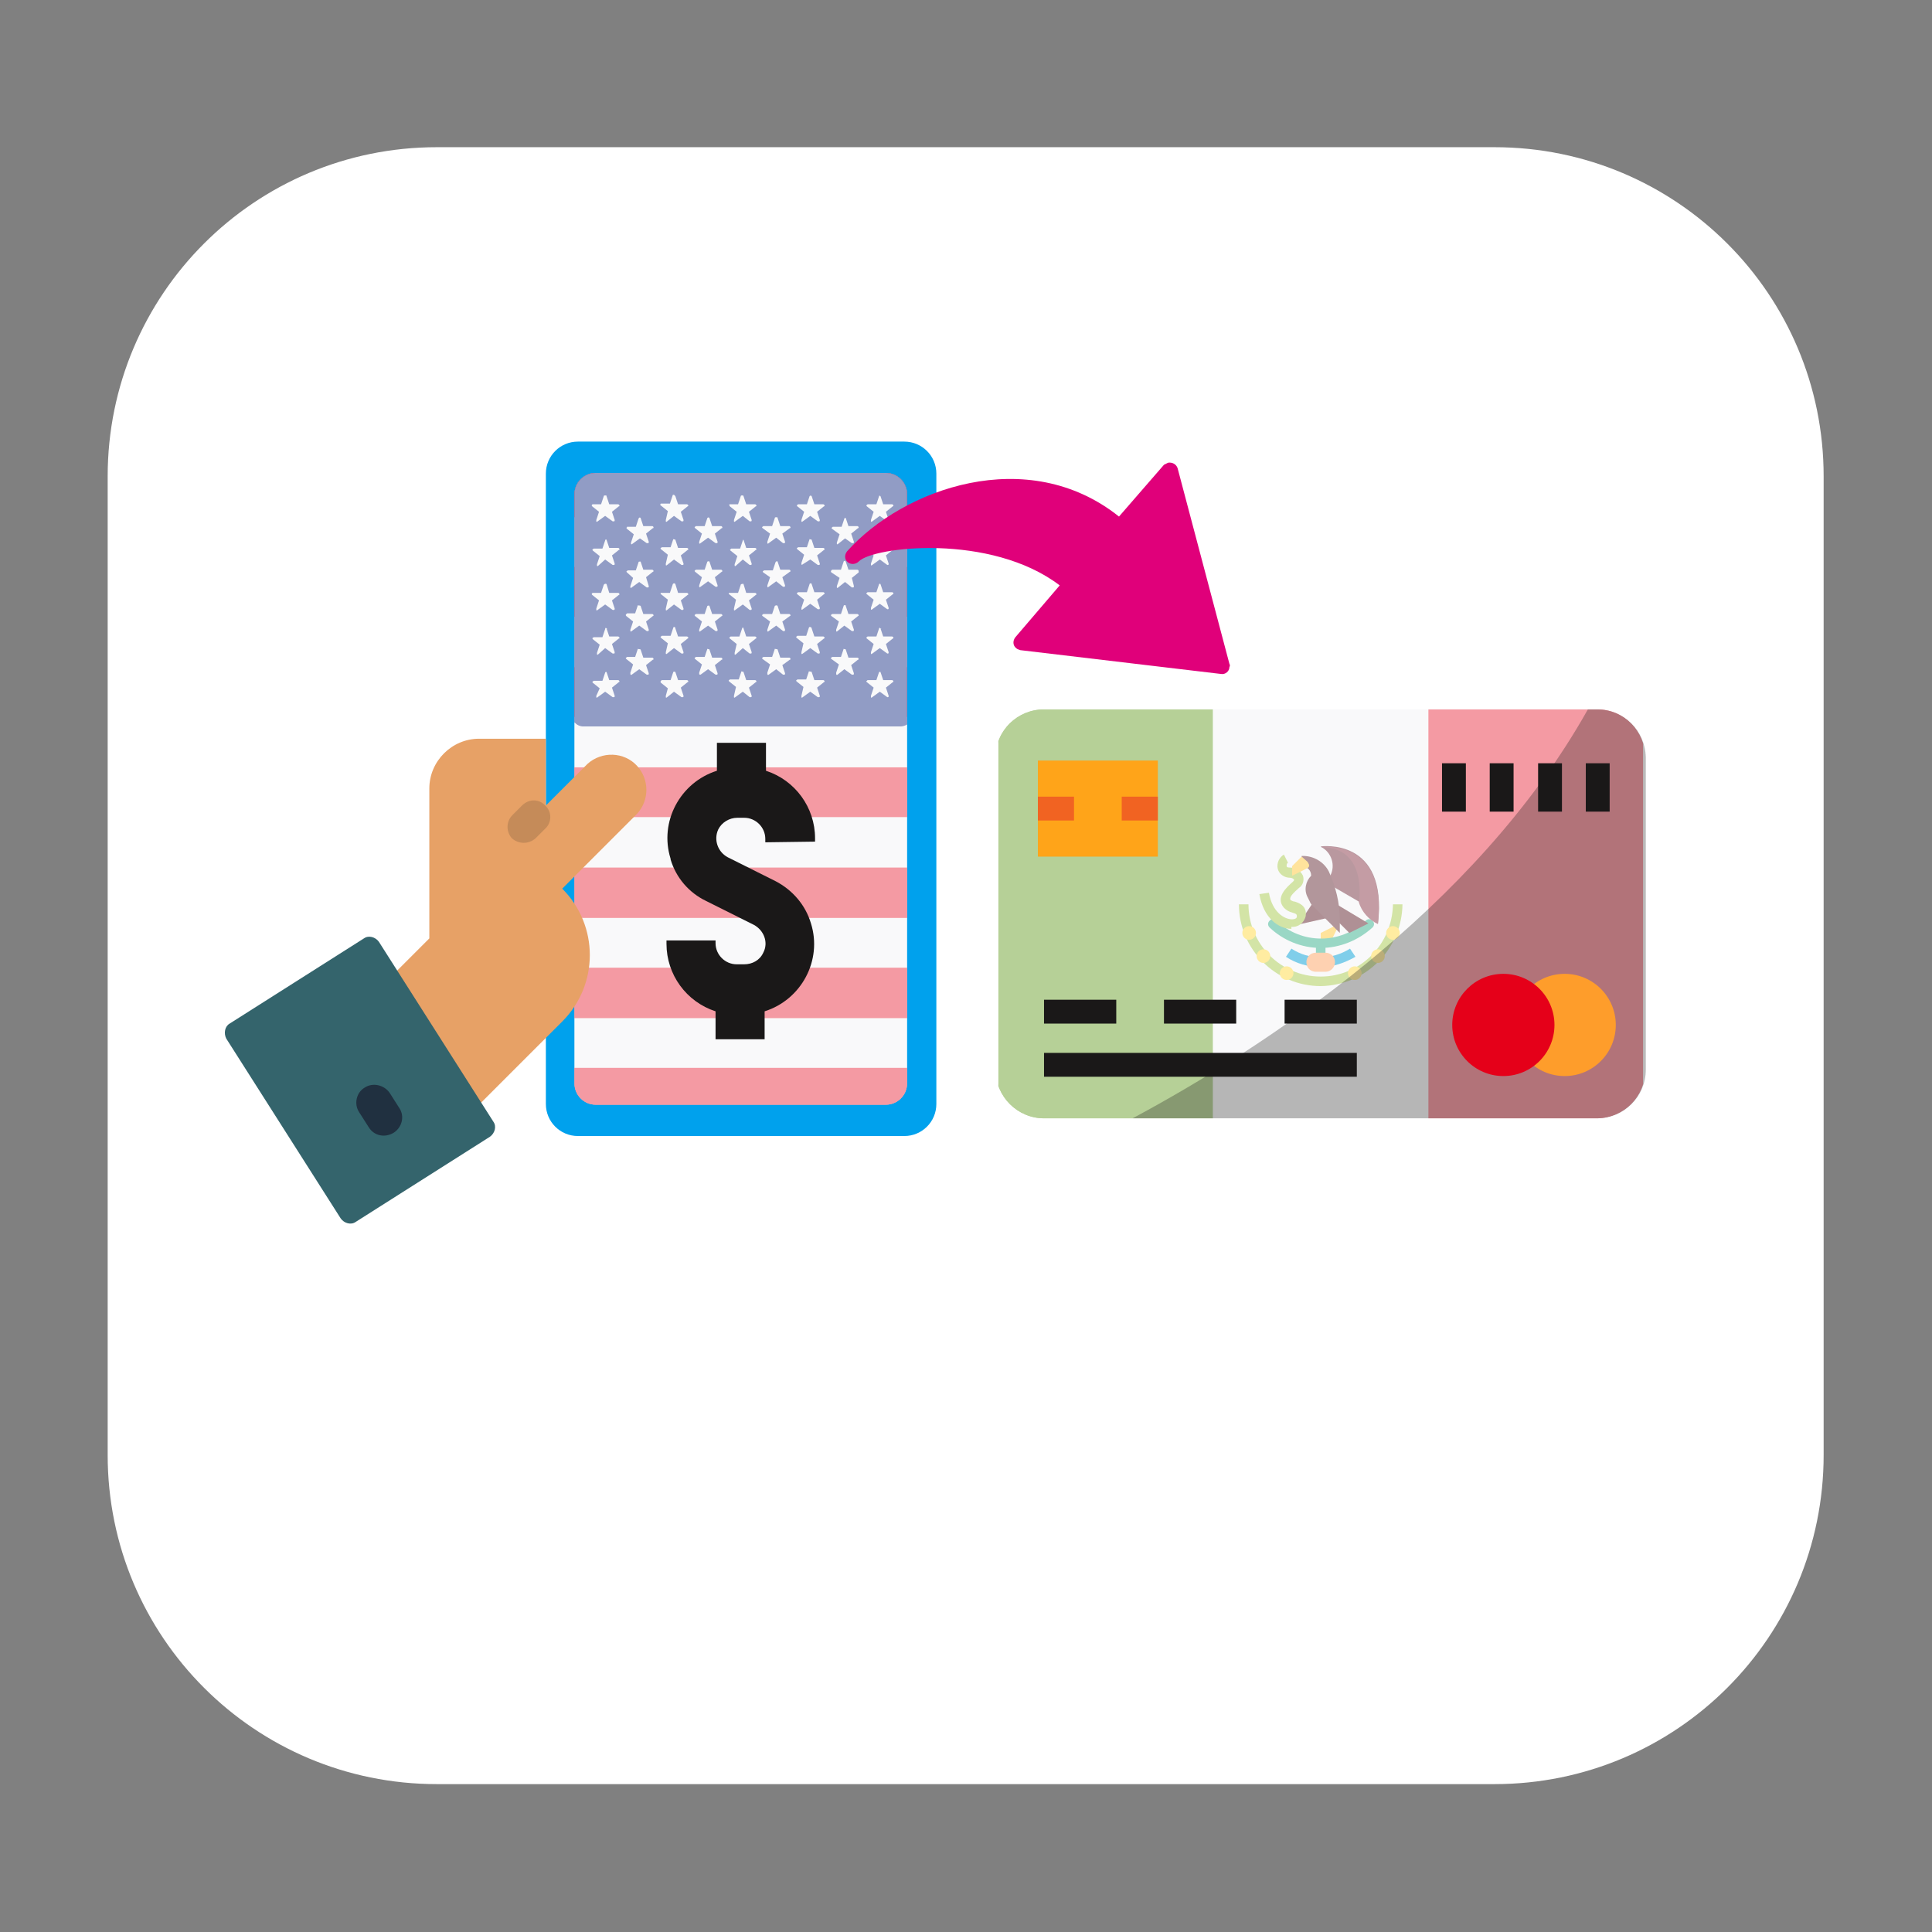 <?xml version="1.0" encoding="utf-8"?>
<!-- Generator: Adobe Illustrator 26.0.1, SVG Export Plug-In . SVG Version: 6.00 Build 0)  -->
<svg version="1.1" id="Layer_1" xmlns="http://www.w3.org/2000/svg" xmlns:xlink="http://www.w3.org/1999/xlink" x="0px" y="0px"
	 viewBox="0 0 283.5 283.5" style="enable-background:new 0 0 283.5 283.5;" xml:space="preserve">
<rect x="0" y="0" width="283.5" height="283.5" fill="#808080" stroke="none"/>
<style type="text/css">
	.st0{fill:#FFFFFF;}
	.st1{clip-path:url(#SVGID_00000128457168127345207980000005909435089813647242_);}
	.st2{fill:#6DA12F;}
	.st3{fill:#F2F3F4;}
	.st4{fill:#E93546;}
	.st5{fill:#FFC739;}
	.st6{fill:#35AE8A;}
	.st7{fill:#009CD5;}
	.st8{fill:#5F202A;}
	.st9{fill:#A7C84D;}
	.st10{fill:#73303F;}
	.st11{fill:#642C36;}
	.st12{fill:#FFD942;}
	.st13{fill:#FCA263;}
	.st14{fill:#883949;}
	.st15{opacity:0.5;fill:#FFFFFF;enable-background:new    ;}
	.st16{opacity:0.3;fill:#1A1818;enable-background:new    ;}
	.st17{fill:#FFA419;}
	.st18{fill:#F16322;}
	.st19{fill:#FE9D2B;}
	.st20{fill:#E50019;}
	.st21{fill:#1A1818;}
	.st22{fill:#00A1ED;}
	.st23{clip-path:url(#SVGID_00000057828804510598963150000013685450045108370860_);}
	.st24{fill:#22388B;}
	.st25{fill:#E7A166;}
	.st26{fill:#C58B59;}
	.st27{fill:#34646C;}
	.st28{fill:#203040;}
	.st29{fill:#E0007A;}
</style>
<g id="a6228d9d-8e31-4a1d-a172-f434c5af13ea">
	<path id="a458b093-475f-4185-8246-a544aeba1f1b" class="st0" d="M64.1,21.6h155.2c26.7,0,48.3,21.6,48.3,48.3v143.6
		c0,26.7-21.6,48.3-48.3,48.3H64.1c-26.7,0-48.3-21.6-48.3-48.3V69.9C15.8,43.2,37.4,21.6,64.1,21.6z"/>
	<path id="e368308e-799a-40ad-9527-d8e2f6f27895" class="st0" d="M64.4,22h154.8c26.6,0,48.2,21.6,48.2,48.2v143.2
		c0,26.6-21.6,48.2-48.2,48.2H64.4c-26.6,0-48.2-21.6-48.2-48.2V70.2C16.2,43.5,37.8,22,64.4,22z"/>
	<g>
		<g id="b8beea91-4947-40d2-a0a1-d2d7591323f4">
			<g id="e029ed94-53be-43cc-b9f8-f0891d1d4154">
				<g id="af156821-49b8-4656-9e20-6d2b35d19a86">
					<g>
						<defs>
							<path id="SVGID_1_" d="M153.2,104.1h81.2c3.9,0,7,3.2,7,7.1V157c0,3.9-3.1,7-7,7.1h-81.2c-3.9,0-7.1-3.2-7.1-7.1v-45.9
								C146.1,107.2,149.3,104.1,153.2,104.1z"/>
						</defs>
						<clipPath id="SVGID_00000013195021650173035730000000391438181087422910_">
							<use xlink:href="#SVGID_1_"  style="overflow:visible;"/>
						</clipPath>
						<g style="clip-path:url(#SVGID_00000013195021650173035730000000391438181087422910_);">
							<g id="b34549e1-c901-40db-ad41-7debb979ce79">
								<g id="ee1eb472-2fda-42bd-8a88-dbb45810e589">
									<path id="bb51bff6-261e-42f5-9f7c-c3a8c9a6cae7" class="st2" d="M178,165.1h-29.9c-0.9,0-1.6-0.7-1.6-1.6l0,0v-58.8
										c0-0.9,0.7-1.6,1.6-1.6l0,0H178V165.1z"/>
									<rect id="b686a84e-c5b6-4f76-93ae-0328a59aa4c0" x="178" y="103" class="st3" width="31.6" height="62.1"/>
									<path id="a4f5ee31-7c50-44d8-a252-410e1e572933" class="st4" d="M239.5,165.1h-29.9V103h29.9c0.9,0,1.6,0.7,1.6,1.6l0,0
										v58.8C241.1,164.3,240.4,165,239.5,165.1L239.5,165.1z"/>
									<g id="fa0e505e-f3d9-4ca9-b51d-f8d8567610c3">
										<path id="b4e7c86b-b334-47e4-a9fd-9ca16006f87d" class="st5" d="M196.6,135.5l-2.8,1.4v1.4h1.4L196.6,135.5z"/>
										<g id="fc8dace0-84fd-4517-aa37-d1a94c0af07e">
											<path id="a5d1aac5-ba85-4390-863a-9c683d36dcbb" class="st6" d="M193.8,141.9c-0.4,0-0.7-0.3-0.7-0.7v0v-2.8
												c0-0.4,0.4-0.7,0.8-0.6c0.3,0,0.6,0.3,0.6,0.6v2.8C194.5,141.5,194.2,141.9,193.8,141.9z"/>
											<path id="a00fc9f0-7dce-459e-9d65-bf7703372cae" class="st6" d="M193.8,139.1c-2.8,0-5.5-1.1-7.5-3c-0.3-0.3-0.3-0.7,0-1
												c0,0,0,0,0,0l0,0c0.3-0.3,0.7-0.3,1,0c0,0,0,0,0,0c3.7,3.5,9.4,3.5,13.1,0c0.3-0.3,0.7-0.3,1,0c0,0,0,0,0,0l0,0
												c0.3,0.3,0.3,0.7,0,1l0,0C199.3,138,196.6,139.1,193.8,139.1z"/>
										</g>
										<path id="b915eda3-2861-4d23-924b-2a2a712bb23d" class="st7" d="M193.8,141.9c-1.8,0-3.6-0.5-5.1-1.5l0.8-1.2
											c2.6,1.7,5.9,1.7,8.6,0l0.8,1.2C197.3,141.3,195.6,141.9,193.8,141.9z"/>
										<path id="e529fdbb-9dee-4b5c-aa5f-2318e96599b2" class="st8" d="M192.7,132.4l-1.6,2.4l-0.3,0.8l4-0.9L192.7,132.4z"/>
										<path id="f7d015fb-f1d9-489d-bf1e-c4e17fb0b034" class="st9" d="M189.5,136.3c-1.9,0-4.1-1.6-4.7-5.1l1.4-0.2
											c0.5,2.9,2.3,3.9,3.4,3.9c0.3,0,0.7-0.1,0.7-0.4s0-0.4-0.7-0.6c-0.4-0.1-0.8-0.3-1.2-0.7c-1.3-1.5,0.4-3,1.3-3.8
											c0.1-0.1,0.2-0.2,0.2-0.3c-0.1-0.2-0.4-0.3-0.6-0.3c-0.8,0-1.6-0.5-1.8-1.3c-0.2-0.8,0.2-1.7,0.9-2.1l0.6,1.2
											c-0.2,0.1-0.2,0.3-0.2,0.5c0,0.1,0.1,0.2,0.4,0.2c0.9,0,1.6,0.4,2,1.2c0.2,0.7,0,1.4-0.6,1.8c-0.9,0.8-1.5,1.4-1.2,1.8
											c0.2,0.1,0.4,0.2,0.6,0.2c0.6,0.2,1.8,0.6,1.6,2.1c-0.2,1-1.1,1.7-2.1,1.6L189.5,136.3z"/>
										<path id="ba2ab255-2a9e-43a3-af2b-dd6d9bf33232" class="st10" d="M195.2,128.5c0.8-1.5,0.2-3.4-1.3-4.2c0,0,0,0,0,0
											l-0.1-0.1c0,0,9.9-1.4,8.4,11.3l0,0c-1.1-0.9-2.1-1.9-2.8-3.2l-4.3-2.5L195.2,128.5L195.2,128.5z"/>
										<path id="a7e4a0cc-368a-46dc-a9f0-9ea59a754e54" class="st8" d="M193.8,131.3l7,4.2l-2.8,1.4l-4.2-4.2L193.8,131.3z"/>
										<path id="b05b7ae2-eebf-46a9-a0dc-221a3df14206" class="st11" d="M191,127.1L191,127.1c0.8,0,1.4,0.6,1.4,1.4l0,0
											c-0.8,0.8-1.1,2.1-0.5,3.2l0.3,0.6c0.1,0.3,0.3,0.5,0.5,0.7l3.9,3.9v-2c0-2.4-0.6-4.8-1.6-7l0,0c-0.7-1.4-2.2-2.3-3.8-2.3
											H191V127.1L191,127.1L191,127.1z"/>
										<path id="abc009b6-9df2-48cf-9d3d-95a18f4cd0e3" class="st5" d="M191,125.7l-1.4,1.4v1.4c0,0,1.7-0.8,2.2-1.1
											c0.3-0.1,0.4-0.4,0.2-0.7c0-0.1-0.1-0.1-0.1-0.2C191.7,126.3,191,125.7,191,125.7z"/>
										<path id="f36d9458-e032-4180-b835-276dbdb2bac7" class="st9" d="M193.8,144.7c-6.6,0-12-5.4-12-12h1.4
											c0,5.8,4.7,10.6,10.6,10.6c5.8,0,10.5-4.7,10.6-10.6h1.4C205.7,139.3,200.4,144.6,193.8,144.7z"/>
										<g id="a3b79a61-511e-4061-a77d-48480e37b02c">
											<circle id="bafeb9a1-4dc7-4517-86dc-0f7f75340eab" class="st12" cx="183.3" cy="136.9" r="1"/>
											<circle id="af545e40-587b-4369-819f-968a589b48d4" class="st12" cx="185.4" cy="140.3" r="1"/>
											<circle id="bfc1247e-2076-49c3-a67e-826e62ec1d3d" class="st12" cx="188.8" cy="142.8" r="1"/>
											<circle id="b9fb3fa0-ec69-4ff7-840d-4b1274b0399e" class="st12" cx="204.4" cy="136.9" r="1"/>
											<circle id="e58d6f01-0ce8-4c04-b857-48216027af7f" class="st12" cx="202.2" cy="140.3" r="1"/>
											<circle id="ffd85488-0223-4bb7-a217-b59b36cf7d6b" class="st12" cx="198.8" cy="142.8" r="1"/>
										</g>
										<path id="a09b49e8-c9dd-4ffd-a6ca-3860b208db2b" class="st13" d="M194.5,142.6h-1.4c-0.8,0-1.4-0.6-1.4-1.4l0,0
											c0-0.8,0.6-1.4,1.4-1.4c0,0,0,0,0,0h1.4c0.8,0,1.4,0.6,1.4,1.4l0,0C195.9,141.9,195.3,142.6,194.5,142.6z"/>
										<path id="a95f48d6-5889-4faa-b272-a6b288bbe3c9" class="st14" d="M199.4,132.4c0.4,1.4,1.5,2.6,2.8,3.2l0,0
											c1.4-12.7-8.4-11.3-8.4-11.3C200.8,124.3,199.4,132.4,199.4,132.4z"/>
									</g>
								</g>
								<path id="bb3ba0aa-11cd-49ae-a009-a378fdef4a3c" class="st15" d="M154.9,102.3h77.2c6,0,10.8,4.8,10.8,10.8v43.1
									c0,6-4.8,10.8-10.8,10.8h-77.2c-6,0-10.8-4.8-10.8-10.8v-43.1C144.1,107.1,148.9,102.3,154.9,102.3z"/>
							</g>
						</g>
					</g>
				</g>
				<path id="fdbcc3c3-7131-41b8-a5a3-55c565d92212" class="st16" d="M234.4,104.1h-1.4c-16.6,29.6-47.8,49.8-66.8,60h68.2
					c3.9,0,7.1-3.2,7.1-7.1l0,0v-45.9C241.4,107.2,238.3,104.1,234.4,104.1z"/>
				<rect id="a2832a81-bd36-49bd-9394-1a3ba058927d" x="152.3" y="111.6" class="st17" width="17.6" height="14.1"/>
				<g id="a0940c25-a9ec-463a-88ef-d1dd65e0b09e">
					<rect id="b9a74db3-c9e3-46ab-94a5-1474ba07d082" x="152.3" y="116.9" class="st18" width="5.3" height="3.5"/>
					<rect id="b72f4918-8923-442c-bcde-76c6c64a4719" x="164.6" y="116.9" class="st18" width="5.3" height="3.5"/>
				</g>
				<circle id="be94c16e-73b9-4102-b7cb-549c9312f014" class="st19" cx="229.6" cy="150.4" r="7.5"/>
				<circle id="a2768402-7492-4ec5-bf1f-6006d881293a" class="st20" cx="220.6" cy="150.4" r="7.5"/>
				<g id="b7075866-5caf-46d7-8544-400a38a1aab1">
					<rect id="b69ebb15-04cd-4abc-96c3-2c58f05c5586" x="153.2" y="146.7" class="st21" width="10.6" height="3.5"/>
					<rect id="b3551b6d-644d-45d0-b91e-51420b0eee4f" x="170.8" y="146.7" class="st21" width="10.6" height="3.5"/>
					<rect id="fc8b71e2-1781-4c5a-8be4-54db873f1df6" x="188.5" y="146.7" class="st21" width="10.6" height="3.5"/>
					<rect id="f017127d-f1a1-497b-b7dc-0f793f7b019a" x="153.2" y="154.5" class="st21" width="45.9" height="3.5"/>
					<rect id="a3eba037-6d7d-492e-a0e1-b884a3348202" x="211.6" y="112" class="st21" width="3.5" height="7.1"/>
					<rect id="b354b62a-0a52-45bc-a0e2-d13863cacfaa" x="218.6" y="112" class="st21" width="3.5" height="7.1"/>
					<rect id="a861c475-222e-4f70-acda-9a0e0e15747b" x="225.7" y="112" class="st21" width="3.5" height="7.1"/>
					<rect id="eda34b91-7f07-4801-ac65-6235efeb7cb4" x="232.7" y="112" class="st21" width="3.5" height="7.1"/>
				</g>
			</g>
		</g>
		<path id="f6c50750-3c68-4dfb-b1ab-5556de3de4cd" class="st22" d="M84.8,64.8h47.9c2.6,0,4.7,2.1,4.7,4.7V162
			c0,2.6-2.1,4.7-4.7,4.7H84.8c-2.6,0-4.7-2.1-4.7-4.7V69.5C80.1,66.9,82.2,64.8,84.8,64.8z"/>
		<g id="bb210c42-ed94-4de0-8d77-0c1b7b3c0a8f">
			<g>
				<defs>
					<path id="SVGID_00000131328464126201700390000014136799709524348065_" d="M87.4,69.4H130c1.7,0,3.1,1.4,3.1,3.1V159
						c0,1.7-1.4,3.1-3.1,3.1H87.4c-1.7,0-3.1-1.4-3.1-3.1V72.5C84.3,70.8,85.7,69.4,87.4,69.4z"/>
				</defs>
				<clipPath id="SVGID_00000142891204685722351830000003016982983539699593_">
					<use xlink:href="#SVGID_00000131328464126201700390000014136799709524348065_"  style="overflow:visible;"/>
				</clipPath>
				<g style="clip-path:url(#SVGID_00000142891204685722351830000003016982983539699593_);">
					<g id="af9e417e-90c1-4857-9ef1-c67cc43a6ea3">
						<g id="a0f5dcbf-b3f6-43b6-bba6-24838c25a0e7">
							<path id="f404d75b-fe80-4ff7-801c-c44982144ea8" class="st3" d="M227.1,164H86.3c-1.4,0-2.5-1.1-2.5-2.5c0,0,0,0,0,0l0,0V71
								c0-1.4,1.1-2.5,2.5-2.5h140.7c1.4,0,2.5,1.1,2.5,2.5c0,0,0,0,0,0l0,0v90.5C229.6,162.9,228.4,164,227.1,164L227.1,164z"/>
							<g id="f1003e48-4c10-478e-98d2-6bc4f8560e8b">
								<path id="a58f8d67-27b0-4b75-883a-fec10742c2e9" class="st4" d="M229.6,75.9H83.8V71c0-1.4,1.1-2.5,2.5-2.5c0,0,0,0,0,0
									h140.7c1.4,0,2.5,1.1,2.5,2.5l0,0V75.9L229.6,75.9z"/>
								<rect id="b469cafc-4073-488b-872c-4551b5c87f27" x="83.8" y="97.9" class="st4" width="145.8" height="7.3"/>
								<rect id="bedfc31a-2ee9-4329-9381-5b283b996186" x="83.8" y="83.2" class="st4" width="145.8" height="7.3"/>
								<path id="be2d77e0-8f44-40eb-86be-484eb0fa2d48" class="st4" d="M229.6,119.9H86.3c-1.4,0-2.5-1.1-2.5-2.5l0,0v-4.8h145.8
									V119.9z"/>
								<rect id="be7862c6-a208-44e5-b869-2c6632a35fc8" x="83.8" y="142" class="st4" width="145.8" height="7.4"/>
								<path id="f6a9d5d4-1c43-470f-af85-2aaa7cccc78d" class="st4" d="M227.1,164H86.3c-1.4,0-2.5-1.1-2.5-2.5c0,0,0,0,0,0l0,0
									v-4.8h145.8v4.8C229.6,162.9,228.4,164,227.1,164z"/>
								<rect id="be45c034-b33e-4137-a0d7-88de1837628d" x="83.8" y="127.3" class="st4" width="145.8" height="7.4"/>
							</g>
							<g id="f2be4d21-a42b-44b0-8966-912634f7f433">
								<path id="b34383cf-6d31-4881-a407-987c99483b3b" class="st24" d="M132.2,68.5H85.7c-1,0-1.9,0.8-1.9,1.9l0,0v34.3
									c0,1,0.8,1.9,1.8,1.9c0,0,0,0,0,0h46.5c1,0,1.9-0.8,1.9-1.9l0,0V70.4C134.1,69.3,133.2,68.5,132.2,68.5z"/>
								<g id="e832d030-0450-424b-a5ed-af204e3195bd">
									<path id="ab5a8b51-4f3c-43c0-80a2-530fe71cf8fb" class="st3" d="M89,72.8l0.4,1.2h1.3c0.1,0,0.2,0.1,0.2,0.2
										c0,0.1,0,0.1-0.1,0.1l-1,0.8l0.4,1.2c0,0.1,0,0.2-0.1,0.2c0,0-0.1,0-0.2,0l-1.1-0.8l-1.1,0.8c-0.1,0.1-0.2,0.1-0.2,0
										c0,0,0-0.1,0-0.2l0.4-1.2l-1-0.8c-0.1-0.1-0.1-0.2,0-0.2c0,0,0-0.1,0-0.1h1.3l0.4-1.2c0-0.1,0.1-0.1,0.2-0.1c0,0,0,0,0,0
										C89,72.7,89,72.7,89,72.8z"/>
									<path id="b39b3dd4-a150-4955-a623-05114ac5c982" class="st3" d="M89,79.2l0.4,1.2h1.3c0.1,0,0.2,0.1,0.2,0.2
										c0,0.1,0,0.1-0.1,0.1l-1,0.8l0.4,1.2c0,0.1,0,0.2-0.1,0.2c0,0-0.1,0-0.2,0l-1.1-0.8L87.8,83c-0.1,0.1-0.2,0.1-0.2,0
										c0,0,0-0.1,0-0.2l0.4-1.2l-1-0.8c-0.1-0.1-0.1-0.2,0-0.2c0,0,0.1-0.1,0.1-0.1h1.3l0.4-1.2C88.8,79.2,88.9,79.1,89,79.2
										C89,79.2,89,79.2,89,79.2C89,79.2,89,79.2,89,79.2z"/>
									<path id="ef55ee8a-da50-4fe7-a126-b83eed3c4c1b" class="st3" d="M89,85.7l0.4,1.3h1.3c0.1,0,0.2,0.1,0.2,0.2
										c0,0,0,0.1-0.1,0.1l-1,0.8l0.4,1.2c0,0.1,0,0.2-0.1,0.2c0,0-0.1,0-0.2,0l-1.1-0.8l-1.1,0.8c-0.1,0.1-0.2,0.1-0.2,0
										c0,0,0-0.1,0-0.2l0.4-1.2l-1-0.8c-0.1-0.1-0.1-0.2,0-0.2c0,0,0-0.1,0-0.1h1.3l0.4-1.2C88.7,85.7,88.8,85.6,89,85.7
										C89,85.7,89,85.7,89,85.7z"/>
									<path id="a8dedda3-6415-4697-b078-a3d650484435" class="st3" d="M89,92.2l0.4,1.2h1.3c0.1,0,0.2,0.1,0.2,0.2
										c0,0.1,0,0.1-0.1,0.1l-1,0.8l0.4,1.2c0,0.1,0,0.2-0.1,0.2c0,0-0.1,0-0.2,0l-1.1-0.8L87.8,96c-0.1,0.1-0.2,0.1-0.2,0
										c0,0,0-0.1,0-0.2l0.4-1.2l-1-0.8c-0.1-0.1-0.1-0.2,0-0.2c0,0,0.1-0.1,0.1-0.1h1.3l0.4-1.2C88.8,92.1,88.9,92.1,89,92.2
										c0.1,0,0.1,0,0.1,0.1L89,92.2z"/>
									<path id="f30cba4e-e12f-441e-ba68-2a4f98fb4124" class="st3" d="M89,98.6l0.4,1.2h1.3c0.1,0,0.2,0.1,0.2,0.2
										c0,0,0,0.1-0.1,0.1l-1,0.8l0.4,1.2c0,0.1,0,0.2-0.1,0.2c0,0-0.1,0-0.2,0l-1.1-0.8l-1.1,0.8c-0.1,0.1-0.2,0.1-0.2,0
										c0,0,0-0.1,0-0.2L88,101l-1-0.8c-0.1-0.1-0.1-0.2,0-0.2c0,0,0.1-0.1,0.1-0.1h1.3l0.4-1.2C88.8,98.6,88.9,98.6,89,98.6
										C89,98.6,89,98.6,89,98.6C89,98.6,89,98.6,89,98.6z"/>
									<path id="e78b1aa3-c675-47eb-947f-3d2ea4e3c069" class="st3" d="M94,76l0.4,1.2h1.3c0.1,0,0.2,0.1,0.2,0.2c0,0,0,0,0,0
										c0,0.1,0,0.1-0.1,0.1l-1,0.8l0.4,1.2c0,0.1,0,0.2-0.1,0.2c0,0,0,0,0,0c-0.1,0-0.1,0-0.2,0L93.9,79l-1.1,0.8
										c-0.1,0.1-0.2,0.1-0.2,0c0-0.1,0-0.1,0-0.2l0.4-1.2l-1-0.8c-0.1-0.1-0.1-0.2,0-0.2c0,0,0-0.1,0-0.1h1.3l0.4-1.2
										C93.8,75.9,93.9,75.9,94,76C94,76,94,76,94,76z"/>
									<path id="af1f9c7a-09dd-45df-a460-4d41af54f813" class="st3" d="M94,82.4l0.4,1.2h1.3c0.1,0,0.2,0.1,0.2,0.2
										c0,0,0,0.1-0.1,0.1l-1,0.8l0.4,1.3c0,0.1,0,0.2-0.1,0.2c-0.1,0-0.1,0-0.2,0l-1.1-0.8l-1.1,0.8c-0.1,0.1-0.2,0.1-0.2,0
										c0,0,0-0.1,0-0.2l0.4-1.2L92,84c-0.1-0.1-0.1-0.2,0-0.2c0,0,0.1-0.1,0.1-0.1h1.2l0.4-1.2C93.7,82.4,93.8,82.4,94,82.4
										C93.9,82.4,93.9,82.4,94,82.4C94,82.4,94,82.4,94,82.4z"/>
									<path id="e0bdfa45-5426-4349-8295-664c0235fe07" class="st3" d="M94,88.9l0.4,1.2h1.3c0.1,0,0.2,0.1,0.2,0.2
										c0,0,0,0.1-0.1,0.1l-1,0.8l0.4,1.2c0,0.1,0,0.2-0.1,0.2c-0.1,0-0.1,0-0.2,0l-1.1-0.8l-1.1,0.8c-0.1,0.1-0.2,0.1-0.2,0
										c0,0,0-0.1,0-0.2l0.4-1.2l-1-0.8c-0.1-0.1-0.1-0.2,0-0.3c0,0,0.1,0,0.1-0.1h1.2l0.4-1.2C93.7,88.9,93.8,88.8,94,88.9
										C94,88.8,94,88.9,94,88.9z"/>
									<path id="b87eb204-a4ba-41e7-94ff-9ac181688f51" class="st3" d="M94,95.3l0.4,1.2h1.3c0.1,0,0.2,0.1,0.2,0.2c0,0,0,0,0,0
										c0,0.1,0,0.1-0.1,0.1l-1,0.8l0.4,1.2c0,0.1,0,0.2-0.1,0.2c-0.1,0-0.1,0-0.2,0l-1.1-0.8l-1.1,0.8c-0.1,0.1-0.2,0-0.2-0.1
										c0,0,0-0.1,0-0.2l0.4-1.2l-1-0.8c-0.1-0.1-0.1-0.2,0-0.2c0,0,0.1-0.1,0.1-0.1h1.2l0.4-1.2C93.7,95.3,93.8,95.2,94,95.3
										C93.9,95.2,93.9,95.2,94,95.3C94,95.3,94,95.3,94,95.3z"/>
									<path id="f712bc78-208c-442b-9ed8-448640982d12" class="st3" d="M99.1,72.8l0.4,1.2h1.3c0.1,0,0.2,0.1,0.2,0.2c0,0,0,0,0,0
										c0,0,0,0.1-0.1,0.1l-1,0.8l0.4,1.2c0,0.1,0,0.2-0.1,0.2c-0.1,0-0.1,0-0.2,0l-1.1-0.8l-1,0.8c-0.1,0.1-0.2,0.1-0.2,0
										c0,0,0-0.1,0-0.2l0.3-1.3l-1-0.8c-0.1,0-0.1-0.1-0.1-0.2c0-0.1,0.1-0.1,0.1-0.1h1.3l0.4-1.2c0-0.1,0.1-0.1,0.2-0.1
										c0,0,0,0,0,0C99,72.7,99,72.7,99.1,72.8z"/>
									<path id="ebeada3f-54a7-4c70-ba64-4ccc58fc7924" class="st3" d="M99.1,79.2l0.4,1.2h1.3c0.1,0,0.2,0.1,0.2,0.2c0,0,0,0,0,0
										c0,0,0,0.1-0.1,0.1l-1,0.8l0.4,1.2c0,0.1,0,0.2-0.1,0.2c0,0,0,0,0,0c0,0-0.1,0-0.2,0l-1.1-0.8l-1,0.8
										c-0.1,0.1-0.2,0.1-0.2,0c0,0,0-0.1,0-0.2l0.3-1.3l-1-0.8c-0.1-0.1-0.1-0.2,0-0.2c0,0,0,0,0,0c0,0,0.1-0.1,0.1-0.1h1.3
										l0.4-1.2C98.9,79.2,99,79.1,99.1,79.2C99.1,79.2,99.1,79.2,99.1,79.2z"/>
									<path id="ad8ddc3b-5826-4010-9dfa-fa63d89e6fb1" class="st3" d="M99.1,85.7l0.4,1.3h1.3c0.1,0,0.2,0.1,0.2,0.2c0,0,0,0,0,0
										c0,0,0,0.1-0.1,0.1l-1,0.8l0.4,1.2c0,0.1,0,0.2-0.1,0.2c-0.1,0-0.1,0-0.2,0l-1.1-0.8l-1,0.8c-0.1,0.1-0.2,0.1-0.2,0
										c0,0,0-0.1,0-0.2L98,88l-1-0.8c-0.1-0.1-0.1-0.2,0-0.2c0,0,0,0,0,0h1.3l0.4-1.2c0-0.1,0.1-0.2,0.2-0.2c0,0,0.1,0,0.1,0
										C99,85.6,99.1,85.7,99.1,85.7z"/>
									<path id="a0beeba1-8f83-4cf0-8f96-ef48ad0c7341" class="st3" d="M99.1,92.2l0.4,1.2h1.3c0.1,0,0.2,0.1,0.2,0.2c0,0,0,0,0,0
										c0,0,0,0.1-0.1,0.1l-1,0.8l0.4,1.2c0,0.1,0,0.2-0.1,0.2c-0.1,0-0.1,0-0.2,0l-1.1-0.8l-1,0.8c-0.1,0.1-0.2,0.1-0.2,0
										c0,0,0-0.1,0-0.2l0.3-1.3l-1-0.8c-0.1-0.1-0.1-0.2,0-0.2c0,0,0,0,0,0c0,0,0.1-0.1,0.1-0.1h1.3l0.4-1.2
										c0-0.1,0.1-0.1,0.2-0.1c0,0,0,0,0,0C99.1,92.1,99.1,92.1,99.1,92.2z"/>
									<path id="a1998fde-ab65-49e6-917b-b69402cd4bd7" class="st3" d="M99.1,98.6l0.4,1.2h1.3c0.1,0,0.2,0.1,0.2,0.2c0,0,0,0,0,0
										c0,0,0,0.1-0.1,0.1l-1,0.8l0.4,1.2c0,0.1,0,0.2-0.1,0.2c-0.1,0-0.1,0-0.2,0l-1.1-0.8l-1,0.8c-0.1,0.1-0.2,0.1-0.2,0
										c0,0,0-0.1,0-0.2L98,101l-1-0.8c-0.1-0.1-0.1-0.2,0-0.3c0,0,0.1-0.1,0.1-0.1h1.3l0.4-1.2C98.8,98.6,98.9,98.5,99.1,98.6
										C99,98.6,99,98.6,99.1,98.6C99.1,98.6,99.1,98.6,99.1,98.6z"/>
									<path id="a639b847-81ea-4970-acbb-c1e3fe234400" class="st3" d="M104.1,76l0.4,1.2h1.3c0.1,0,0.2,0.1,0.2,0.2
										c0,0.1,0,0.1-0.1,0.1l-1,0.8l0.4,1.2c0,0.1,0,0.2-0.1,0.2c0,0,0,0,0,0c0,0-0.1,0-0.2,0l-1.1-0.8l-1.1,0.8
										c-0.1,0.1-0.2,0.1-0.2,0c0,0,0,0,0,0c0-0.1,0-0.1,0-0.2l0.4-1.2l-1-0.8c-0.1-0.1-0.1-0.2,0-0.2c0,0,0.1-0.1,0.1-0.1h1.3
										l0.4-1.2C103.9,75.9,104,75.9,104.1,76C104.1,75.9,104.1,76,104.1,76z"/>
									<path id="bf4d2b73-8f89-4445-8275-542b3bfa8dce" class="st3" d="M104.1,82.4l0.4,1.2h1.3c0.1,0,0.2,0.1,0.2,0.2
										c0,0,0,0.1-0.1,0.1l-1,0.8l0.4,1.2c0,0.1,0,0.2-0.1,0.2c0,0,0,0,0,0c0,0-0.1,0-0.2,0l-1.1-0.8l-1.1,0.8
										c-0.1,0.1-0.2,0.1-0.2,0c0,0,0,0,0,0c0,0,0-0.1,0-0.2l0.4-1.2l-1-0.8c-0.1-0.1-0.1-0.2,0-0.2c0,0,0.1-0.1,0.1-0.1h1.3
										l0.4-1.2C103.9,82.4,104,82.3,104.1,82.4C104.1,82.4,104.1,82.4,104.1,82.4C104.1,82.4,104.1,82.4,104.1,82.4z"/>
									<path id="a9cc8989-f96f-401d-aa28-5137c9d8366a" class="st3" d="M104.1,88.9l0.4,1.2h1.3c0.1,0,0.2,0.1,0.2,0.2
										c0,0.1,0,0.1-0.1,0.1l-1,0.8l0.4,1.2c0,0.1,0,0.2-0.1,0.2c0,0,0,0,0,0c0,0-0.1,0-0.2,0l-1.1-0.8l-1.1,0.8
										c-0.1,0.1-0.2,0.1-0.2,0c0,0,0-0.1,0-0.2l0.4-1.2l-1-0.8c-0.1-0.1-0.1-0.2,0-0.2c0,0,0.1-0.1,0.1-0.1h1.3l0.4-1.2
										C103.9,88.9,104,88.8,104.1,88.9C104.1,88.9,104.1,88.9,104.1,88.9z"/>
									<path id="bdc73e7e-fc39-499b-a69b-58225784ecec" class="st3" d="M104.1,95.3l0.4,1.2h1.3c0.1,0,0.2,0.1,0.2,0.2
										c0,0.1,0,0.1-0.1,0.1l-1,0.8l0.4,1.2c0,0.1,0,0.2-0.1,0.2c0,0-0.1,0-0.2,0l-1.1-0.8l-1.1,0.8c-0.1,0-0.2,0-0.2-0.1
										c0,0,0-0.1,0-0.2l0.4-1.2l-1-0.8c-0.1-0.1-0.1-0.2,0-0.2c0,0,0.1-0.1,0.1-0.1h1.3l0.4-1.2C103.9,95.3,104,95.2,104.1,95.3
										C104.1,95.3,104.1,95.3,104.1,95.3z"/>
									<path id="abc7bd6a-1d68-420f-bf7f-687c0fd83e34" class="st3" d="M109.1,72.8l0.4,1.2h1.3c0.1,0,0.2,0.1,0.2,0.2
										c0,0,0,0,0,0c0,0.1,0,0.1-0.1,0.1l-1,0.8l0.4,1.2c0,0.1,0,0.2-0.1,0.2c-0.1,0-0.1,0-0.2,0l-1-0.8l-1.1,0.8
										c-0.1,0.1-0.2,0.1-0.2,0c0,0,0-0.1,0-0.2l0.4-1.2l-1-0.8c-0.1-0.1-0.1-0.2,0-0.2c-0.1,0-0.1-0.1-0.1-0.1h1.3l0.4-1.2
										c0-0.1,0.1-0.1,0.2-0.1c0,0,0,0,0,0C109,72.7,109.1,72.7,109.1,72.8z"/>
									<path id="fbea6519-9fd1-4fda-9a0e-269297086636" class="st3" d="M109.1,79.2l0.4,1.2h1.3c0.1,0,0.2,0.1,0.2,0.2
										c0,0,0,0.1-0.1,0.1l-1,0.8l0.4,1.2c0,0.1,0,0.2-0.1,0.2c-0.1,0-0.1,0-0.2,0l-1-0.8L108,83c-0.1,0.1-0.2,0.1-0.2,0
										c0,0,0-0.1,0-0.2l0.4-1.2l-1-0.8c-0.1-0.1-0.1-0.2,0-0.2c0,0,0.1-0.1,0.1-0.1h1.3l0.4-1.2C109,79.2,109.1,79.2,109.1,79.2
										C109.1,79.2,109.1,79.2,109.1,79.2z"/>
									<path id="fbb91a8f-147b-4c52-ba57-e27cf8d5105a" class="st3" d="M109.1,85.7l0.4,1.3h1.3c0.1,0,0.2,0.1,0.2,0.2
										c0,0,0,0.1-0.1,0.1l-1,0.8l0.4,1.2c0,0.1,0,0.2-0.1,0.2c-0.1,0-0.1,0-0.2,0l-1-0.8l-1.1,0.8c-0.1,0.1-0.2,0.1-0.2,0
										c0,0,0-0.1,0-0.2L108,88l-1-0.8c-0.1-0.1-0.1-0.2,0-0.2h1.3l0.4-1.2c0-0.1,0.1-0.1,0.2-0.1C109,85.6,109.1,85.7,109.1,85.7
										z"/>
									<path id="be452cd6-d25e-4461-afe7-42577e897aa5" class="st3" d="M109.1,92.2l0.4,1.2h1.3c0.1,0,0.2,0.1,0.2,0.2
										c0,0,0,0.1-0.1,0.1l-1,0.8l0.4,1.2c0,0.1,0,0.2-0.1,0.2c-0.1,0-0.1,0-0.2,0l-1-0.8L108,96c-0.1,0.1-0.2,0.1-0.2,0
										c0,0,0-0.1,0-0.2l0.3-1.3l-1-0.8c-0.1-0.1-0.1-0.2,0-0.2c0,0,0.1-0.1,0.1-0.1h1.3l0.4-1.2c0-0.1,0.1-0.1,0.2-0.1
										C109.1,92.1,109.1,92.1,109.1,92.2z"/>
									<path id="bbc6200b-ed9d-4d65-ac36-5d2443c45203" class="st3" d="M109.1,98.6l0.4,1.2h1.3c0.1,0,0.2,0.1,0.2,0.2
										c0,0,0,0.1-0.1,0.1l-1,0.8l0.4,1.2c0,0.1,0,0.2-0.1,0.2c-0.1,0-0.1,0-0.2,0l-1-0.8l-1.1,0.8c-0.1,0.1-0.2,0.1-0.2,0
										c0,0,0-0.1,0-0.2l0.3-1.3l-1-0.8c-0.1-0.1-0.1-0.2,0-0.2c0,0,0.1-0.1,0.1-0.1h1.3l0.4-1.2C108.9,98.6,109,98.5,109.1,98.6
										C109.1,98.6,109.1,98.6,109.1,98.6C109.1,98.6,109.1,98.6,109.1,98.6z"/>
									<path id="b70891c5-27ab-483d-badc-142ce099965e" class="st3" d="M114.1,76l0.4,1.2h1.3c0.1,0,0.2,0.1,0.2,0.2c0,0,0,0,0,0
										c0,0.1,0,0.1-0.1,0.1l-1.1,0.8l0.4,1.2c0,0.1,0,0.2-0.1,0.2c0,0,0,0,0,0c0,0-0.1,0-0.2,0l-1-0.8l-1.1,0.8
										c-0.1,0.1-0.2,0.1-0.2,0c0-0.1,0-0.1,0-0.2l0.4-1.2l-1.1-0.8c-0.1-0.1-0.1-0.2,0-0.2c0,0,0.1-0.1,0.1-0.1h1.3l0.4-1.2
										c0-0.1,0.1-0.1,0.2-0.1C114.1,75.9,114.1,75.9,114.1,76z"/>
									<path id="ae7b7232-c89d-4abe-b828-97e28546a8b0" class="st3" d="M114.1,82.4l0.4,1.2h1.3c0.1,0,0.2,0.1,0.2,0.2
										c0,0,0,0.1-0.1,0.1l-1.1,0.8l0.4,1.2c0,0.1,0,0.2-0.1,0.2c0,0-0.1,0-0.2,0l-1-0.8l-1.1,0.8c-0.1,0.1-0.2,0.1-0.2,0
										c0,0,0-0.1,0-0.2l0.4-1.2L112,84c-0.1-0.1-0.1-0.2,0-0.2c0,0,0.1-0.1,0.1-0.1h1.3l0.4-1.2
										C113.9,82.4,113.9,82.3,114.1,82.4C114,82.3,114.1,82.3,114.1,82.4C114.1,82.4,114.1,82.4,114.1,82.4z"/>
									<path id="f0398785-7a36-44a9-a72a-592172bf5c68" class="st3" d="M114.1,88.9l0.4,1.2h1.3c0.1,0,0.2,0.1,0.2,0.2
										c0,0,0,0.1-0.1,0.1l-1.1,0.8l0.4,1.2c0,0.1,0,0.2-0.1,0.2c0,0-0.1,0-0.2,0l-1-0.8l-1.1,0.8c-0.1,0.1-0.2,0.1-0.2,0
										c0,0,0-0.1,0-0.2l0.4-1.2l-1.1-0.8c-0.1-0.1-0.1-0.2,0-0.2c0,0,0.1-0.1,0.1-0.1h1.3l0.4-1.2
										C113.9,88.8,114,88.8,114.1,88.9C114.1,88.8,114.1,88.8,114.1,88.9z"/>
									<path id="acd16dff-c264-4c76-8f9b-fba864ffdc5a" class="st3" d="M114.1,95.3l0.4,1.2h1.3c0.1,0,0.2,0.1,0.2,0.2
										c0,0,0,0,0,0c0,0.1,0,0.1-0.1,0.1l-1.1,0.8l0.4,1.2c0,0.1,0,0.2-0.1,0.2c0,0,0,0,0,0c0,0-0.1,0-0.2,0l-1-0.8l-1.1,0.8
										c-0.1,0.1-0.2,0-0.2-0.1c0,0,0-0.1,0-0.2l0.4-1.2l-1.1-0.8c-0.1-0.1-0.1-0.2,0-0.2c0,0,0.1-0.1,0.1-0.1h1.3l0.4-1.2
										C113.9,95.3,114,95.2,114.1,95.3C114.1,95.3,114.1,95.3,114.1,95.3z"/>
									<path id="ab521f07-1aab-4756-ab0a-6340310b67c8" class="st3" d="M119.1,72.8l0.4,1.2h1.3c0.1,0,0.2,0.1,0.2,0.2
										c0,0,0,0,0,0c0,0.1,0,0.1-0.1,0.1l-1,0.8l0.4,1.2c0,0.1,0,0.2-0.1,0.2c0,0-0.1,0-0.2,0l-1.1-0.8l-1.1,0.8
										c-0.1,0.1-0.2,0.1-0.2,0c0,0,0-0.1,0-0.2l0.4-1.2l-1-0.8c-0.1-0.1-0.1-0.2,0-0.2c0,0,0.1-0.1,0.1-0.1h1.3l0.4-1.2
										C118.9,72.7,119,72.7,119.1,72.8C119.1,72.7,119.1,72.7,119.1,72.8C119.1,72.7,119.1,72.8,119.1,72.8z"/>
									<path id="beb8bb06-8de7-4d18-822d-bb2da08d3ce6" class="st3" d="M119.1,79.2l0.4,1.2h1.3c0.1,0,0.2,0.1,0.2,0.2
										c0,0,0,0.1-0.1,0.1l-1,0.8l0.4,1.2c0,0.1,0,0.2-0.1,0.2c0,0-0.1,0-0.2,0l-1.1-0.8l-1.1,0.7c-0.1,0.1-0.2,0.1-0.2,0
										c0,0,0-0.1,0-0.2l0.4-1.2l-1-0.8c-0.1-0.1-0.1-0.2,0-0.2c0,0,0.1-0.1,0.1-0.1h1.3l0.4-1.2C118.9,79.2,119,79.1,119.1,79.2
										C119.1,79.2,119.1,79.2,119.1,79.2z"/>
									<path id="e00e1bdd-8f31-44ec-ac2f-16ac4c9865dd" class="st3" d="M119.1,85.7l0.4,1.2h1.3c0.1,0,0.2,0.1,0.2,0.2
										c0,0,0,0.1-0.1,0.1l-1,0.8l0.4,1.2c0,0.1,0,0.2-0.1,0.2c0,0-0.1,0-0.2,0l-1.1-0.8l-1.1,0.8c-0.1,0.1-0.2,0.1-0.2,0
										c0,0,0-0.1,0-0.2L118,88l-1-0.8c-0.1-0.1-0.1-0.2,0-0.2c0,0,0.1-0.1,0.1-0.1h1.3l0.4-1.2c0-0.1,0.1-0.1,0.2-0.1
										C119.1,85.6,119.1,85.7,119.1,85.7z"/>
									<path id="e28ec97a-9639-4b04-ad52-c530a9abc86a" class="st3" d="M119.1,92.2l0.4,1.2h1.3c0.1,0,0.2,0.1,0.2,0.2
										c0,0,0,0.1-0.1,0.1l-1,0.8l0.4,1.2c0,0.1,0,0.2-0.1,0.2c0,0-0.1,0-0.2,0l-1.1-0.8l-1.1,0.8c-0.1,0.1-0.2,0.1-0.2,0
										c0,0,0-0.1,0-0.2l0.3-1.3l-1-0.8c-0.1-0.1-0.1-0.2,0-0.2c0,0,0.1-0.1,0.1-0.1h1.3l0.4-1.2c0-0.1,0.1-0.1,0.2-0.1
										C119.1,92.1,119.1,92.1,119.1,92.2z"/>
									<path id="f420e1cc-2659-483a-bb79-60673d303610" class="st3" d="M119.1,98.6l0.4,1.2h1.3c0.1,0,0.2,0.1,0.2,0.2
										c0,0,0,0.1-0.1,0.1l-1,0.8l0.4,1.2c0,0.1,0,0.2-0.1,0.2c0,0-0.1,0-0.2,0l-1.1-0.8l-1.1,0.8c-0.1,0.1-0.2,0.1-0.2,0
										c0,0,0-0.1,0-0.2l0.3-1.3l-1-0.8c-0.1-0.1-0.1-0.2,0-0.2c0,0,0.1-0.1,0.1-0.1h1.3l0.4-1.2C118.9,98.6,119,98.5,119.1,98.6
										C119.1,98.6,119.1,98.6,119.1,98.6C119.1,98.6,119.1,98.6,119.1,98.6z"/>
									<path id="e1df58c9-bdfe-45c9-8904-2aaea8bc5ce9" class="st3" d="M124.1,76l0.4,1.2h1.3c0.1,0,0.2,0.1,0.2,0.2c0,0,0,0,0,0
										c0,0.1,0,0.1-0.1,0.1l-1,0.8l0.4,1.2c0,0.1,0,0.2-0.1,0.2c0,0,0,0,0,0c-0.1,0-0.1,0-0.2,0L124,79l-1,0.8
										c-0.1,0.1-0.2,0.1-0.2,0c0-0.1,0-0.1,0-0.2l0.4-1.2l-1.1-0.8c-0.1-0.1-0.1-0.2,0-0.2c0,0,0,0,0,0c0,0,0.1-0.1,0.1-0.1h1.3
										l0.4-1.2c0-0.1,0.1-0.1,0.2-0.1C124.1,75.9,124.1,75.9,124.1,76z"/>
									<path id="b8e4be96-364d-4677-b778-c75ea3c8a016" class="st3" d="M124.1,82.4l0.4,1.2h1.3c0.1,0,0.2,0.1,0.2,0.2
										c0,0,0,0,0,0c0,0.1,0,0.1,0,0.2l-1,0.8l0.3,1.2c0,0.1,0,0.2-0.1,0.2c-0.1,0-0.1,0-0.2,0l-1-0.8l-1,0.8
										c-0.1,0.1-0.2,0.1-0.2,0c0,0,0-0.1,0-0.2l0.4-1.2L122,84c-0.1-0.1-0.1-0.2,0-0.3c0,0,0.1-0.1,0.1-0.1h1.3l0.4-1.2
										c0-0.1,0.1-0.1,0.2-0.1C124,82.3,124,82.3,124.1,82.4C124.1,82.4,124.1,82.4,124.1,82.4z"/>
									<path id="bd80db3a-cb6e-4d5b-9aa9-dc7553314040" class="st3" d="M124.1,88.9l0.4,1.2h1.3c0.1,0,0.2,0.1,0.2,0.2
										c0,0,0,0,0,0c0,0,0,0.1-0.1,0.1l-1,0.8l0.4,1.2c0,0.1,0,0.2-0.1,0.2c-0.1,0-0.1,0-0.2,0l-1.1-0.8l-1,0.8
										c-0.1,0.1-0.2,0.1-0.2,0c0,0,0-0.1,0-0.2l0.4-1.2l-1.1-0.8c-0.1-0.1-0.1-0.2,0-0.2c0,0,0.1-0.1,0.1-0.1h1.3l0.4-1.2
										c0-0.1,0.1-0.1,0.2-0.1C124.1,88.8,124.1,88.8,124.1,88.9z"/>
									<path id="ba11a24c-71e7-4e20-a283-2d063ecdfc80" class="st3" d="M124.1,95.3l0.4,1.2h1.3c0.1,0,0.2,0.1,0.2,0.2
										c0,0,0,0,0,0c0,0.1,0,0.1-0.1,0.1l-1,0.8l0.4,1.2c0,0.1,0,0.2-0.1,0.2c-0.1,0-0.1,0-0.2,0l-1.1-0.8l-1,0.8
										c-0.1,0.1-0.2,0-0.2-0.1c0,0,0-0.1,0-0.2l0.4-1.2l-1.1-0.8c-0.1-0.1-0.1-0.2,0-0.2c0,0,0,0,0,0c0,0,0.1-0.1,0.1-0.1h1.3
										l0.4-1.2C123.9,95.3,124,95.2,124.1,95.3C124.1,95.3,124.1,95.3,124.1,95.3z"/>
									<path id="e0a5b682-40c0-4e2b-82d7-b3c1e98d2db3" class="st3" d="M129.2,72.8l0.4,1.2h1.3c0.1,0,0.2,0.1,0.2,0.2
										c0,0,0,0.1-0.1,0.1l-1,0.8l0.4,1.2c0,0.1,0,0.2-0.1,0.2c0,0,0,0,0,0c0,0-0.1,0-0.1,0l-1.1-0.8l-1.1,0.8
										c-0.1,0.1-0.2,0.1-0.2,0c0,0,0,0,0,0c0,0,0-0.1,0-0.2l0.4-1.2l-1-0.8c-0.1-0.1-0.1-0.2,0-0.2c0,0,0.1-0.1,0.1-0.1h1.3
										l0.4-1.2C129,72.7,129,72.7,129.2,72.8C129.1,72.7,129.1,72.7,129.2,72.8C129.2,72.7,129.2,72.8,129.2,72.8z"/>
									<path id="b437bf2b-5542-4794-9a56-b7c2f486033d" class="st3" d="M129.2,79.2l0.4,1.2h1.3c0.1,0,0.2,0.1,0.2,0.2
										c0,0,0,0.1-0.1,0.1l-1,0.8l0.4,1.2c0,0.1,0,0.2-0.1,0.2c0,0-0.1,0-0.1,0l-1.1-0.8l-1.1,0.8c-0.1,0.1-0.2,0.1-0.2,0
										c0,0,0,0,0,0c0,0,0-0.1,0-0.2l0.4-1.2l-1-0.8c-0.1-0.1-0.1-0.2,0-0.2c0,0,0.1-0.1,0.1-0.1h1.3l0.4-1.2
										C129,79.2,129.1,79.2,129.2,79.2C129.2,79.2,129.2,79.2,129.2,79.2z"/>
									<path id="fc67a9a7-ba74-45cd-9d8f-aeccf3102443" class="st3" d="M129.2,85.7l0.4,1.2h1.3c0.1,0,0.2,0.1,0.2,0.2
										c0,0,0,0.1-0.1,0.1l-1,0.8l0.4,1.2c0,0.1,0,0.2-0.1,0.2c0,0,0,0,0,0c0,0-0.1,0-0.1,0l-1.1-0.8l-1.1,0.8
										c-0.1,0.1-0.2,0.1-0.2,0c0,0,0-0.1,0-0.2l0.4-1.2l-1-0.8c-0.1-0.1-0.1-0.2,0-0.2c0,0,0.1-0.1,0.1-0.1h1.3l0.4-1.2
										C129,85.7,129.1,85.6,129.2,85.7C129.2,85.7,129.2,85.7,129.2,85.7z"/>
									<path id="aaf6b0ea-2244-4307-b7e0-204eac7ee188" class="st3" d="M129.2,92.2l0.4,1.2h1.3c0.1,0,0.2,0.1,0.2,0.2
										c0,0,0,0.1-0.1,0.1l-1,0.8l0.4,1.2c0,0.1,0,0.2-0.1,0.2c0,0,0,0,0,0c0,0-0.1,0-0.1,0l-1.1-0.8l-1.1,0.8
										c-0.1,0.1-0.2,0.1-0.2,0c0,0,0,0,0,0c0,0,0-0.1,0-0.2l0.4-1.2l-1-0.8c-0.1-0.1-0.1-0.2,0-0.2c0,0,0.1-0.1,0.1-0.1h1.3
										l0.4-1.2C129,92.1,129.1,92.1,129.2,92.2c0.1,0,0.1,0,0.1,0.1L129.2,92.2z"/>
									<path id="fc609025-bcb6-4ff3-a939-9b1b8dcb67e6" class="st3" d="M129.2,98.6l0.4,1.2h1.3c0.1,0,0.2,0.1,0.2,0.2
										c0,0,0,0.1-0.1,0.1l-1,0.8l0.4,1.2c0,0.1,0,0.2-0.1,0.2c0,0,0,0,0,0c0,0-0.1,0-0.1,0l-1.1-0.8l-1.1,0.8
										c-0.1,0.1-0.2,0.1-0.2,0c0,0,0,0,0,0c0,0,0-0.1,0-0.2l0.4-1.2l-1-0.8c-0.1-0.1-0.1-0.2,0-0.2c0,0,0.1-0.1,0.1-0.1h1.3
										l0.4-1.2C129,98.6,129.1,98.6,129.2,98.6C129.2,98.6,129.2,98.6,129.2,98.6C129.2,98.6,129.2,98.6,129.2,98.6z"/>
								</g>
							</g>
							<path id="e7b8f722-6a7a-447b-9a85-24a880497deb" class="st15" d="M84.7,67.9H132c1.7,0,3.1,1.4,3.1,3.1v90
								c0,1.7-1.4,3.1-3.1,3.1H84.7c-1.7,0-3.1-1.4-3.1-3.1V71C81.6,69.3,82.9,67.9,84.7,67.9z"/>
						</g>
					</g>
				</g>
			</g>
		</g>
		<path id="b7cd4bce-9d3a-458f-ae92-36b5f7aef914" class="st21" d="M119.6,123.5V123c0-4.5-2.9-8.5-7.2-9.9v-4.1h-7.2v4.1
			c-5.4,1.7-8.5,7.5-6.8,12.9c0,0,0,0,0,0.1l0,0c0.8,2.7,2.7,4.9,5.2,6.1l7,3.5c1.5,0.8,2.2,2.6,1.4,4.1c-0.5,1.1-1.6,1.7-2.8,1.7
			h-1.1c-1.7,0-3.1-1.4-3.1-3.1V138h-7.2v0.5c0,4.5,2.9,8.5,7.2,9.9v4.1h7.2v-4.1c5.4-1.7,8.5-7.5,6.8-12.9c0,0,0,0,0,0l0,0
			c-0.8-2.7-2.7-4.9-5.2-6.2l-7-3.5c-1.5-0.8-2.1-2.6-1.4-4.1c0,0,0,0,0,0l0,0c0.5-1,1.6-1.7,2.8-1.7h1c1.7,0,3.1,1.4,3.1,3.1v0.5
			L119.6,123.5z"/>
		<path id="bd613b89-d1cf-4d7b-ab96-4f04ad60e07c" class="st25" d="M58.1,142.6l4.9-4.9v-22c0-4,3.3-7.3,7.3-7.3l0,0h9.8v9.8
			l6.1-6.1c2.1-1.9,5.4-1.8,7.3,0.3c1.8,2,1.8,5,0,7l-11,11c5.4,5.4,5.4,14.1,0,19.5l0,0l-12.2,12.2L58.1,142.6z"/>
		<path id="effbb97a-4e16-45ab-9274-15b55630f8f4" class="st26" d="M75.2,119.6l1.4-1.4c1-1,2.5-1,3.4,0l0,0c1,0.9,1,2.5,0,3.4
			c0,0,0,0,0,0l-1.4,1.4c-1,0.9-2.5,0.9-3.5,0l0,0C74.3,122.1,74.2,120.6,75.2,119.6z"/>
		<path id="f166cdd4-2307-405d-949b-fa1c5f7c2c92" class="st27" d="M33.7,150.2l19.7-12.5c0.7-0.5,1.7-0.2,2.2,0.5l16.8,26.4
			c0.5,0.7,0.2,1.7-0.5,2.2l-19.7,12.5c-0.7,0.5-1.7,0.2-2.2-0.5l-16.8-26.4C32.8,151.6,33,150.6,33.7,150.2z"/>
		<path id="ee4a481d-0f07-4e54-acec-19b246e26cff" class="st28" d="M54.1,165.4l-1.4-2.2c-0.8-1.2-0.4-2.9,0.8-3.6c0,0,0,0,0,0l0,0
			c1.2-0.8,2.9-0.4,3.7,0.8l0,0l1.4,2.2c0.8,1.2,0.4,2.8-0.8,3.6c0,0,0,0,0,0l0,0C56.5,167,54.9,166.7,54.1,165.4
			C54.1,165.5,54.1,165.5,54.1,165.4L54.1,165.4z"/>
		<path id="eb23d81d-2bc8-4ef8-9a9b-e9999244339b" class="st29" d="M180.4,97.4l-7.6-28.7c-0.2-0.6-0.8-0.9-1.4-0.8c0,0,0,0,0,0
			c-0.2,0.1-0.4,0.2-0.6,0.3l-6.6,7.6c-13.4-10.7-31.7-4.1-39.9,5.1l0,0c-0.4,0.5-0.4,1.2,0.1,1.6l0,0c0.5,0.4,1.2,0.3,1.6-0.1l0,0
			c2.1-2.2,19.4-4.2,29.5,3.5l-6.5,7.6c-0.4,0.5-0.4,1.2,0.1,1.6c0.2,0.2,0.4,0.2,0.6,0.3l29.5,3.5c0.6,0.1,1.2-0.4,1.2-1
			c0,0,0,0,0,0l0,0C180.5,97.7,180.5,97.6,180.4,97.4z"/>
	</g>
</g>
</svg>
